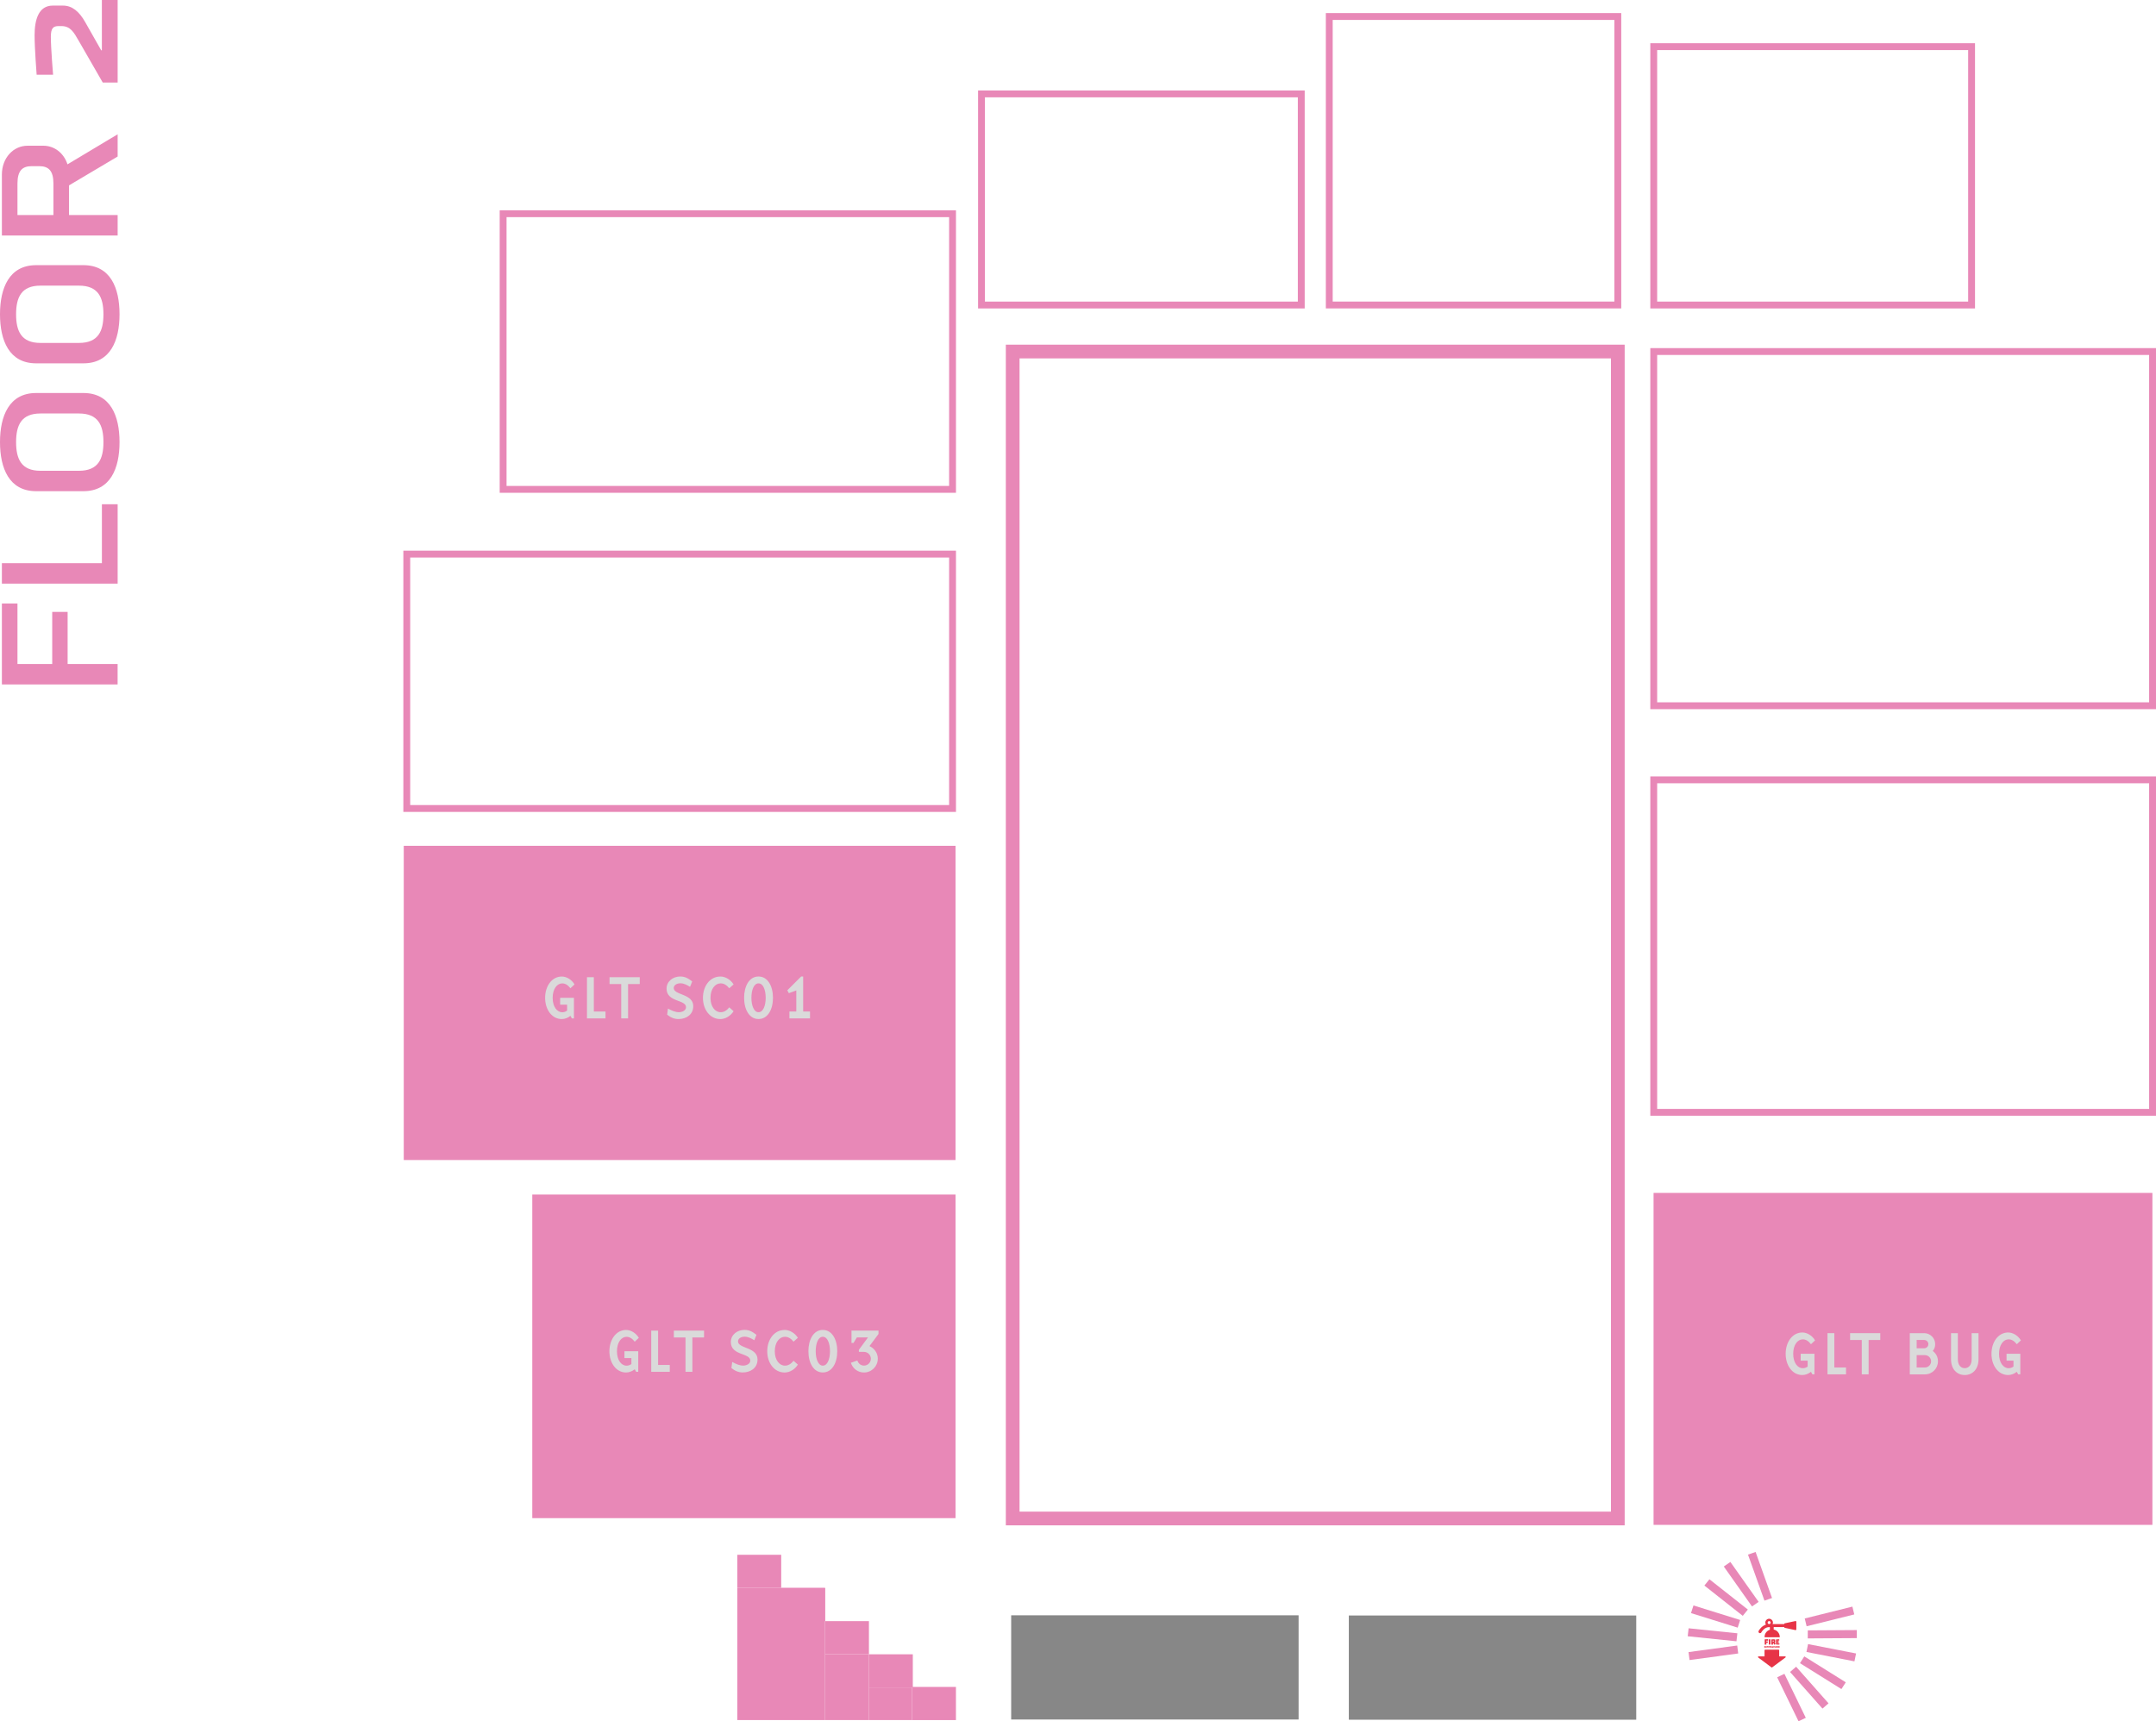 <?xml version="1.0" encoding="UTF-8"?>
<svg id="katman_1" data-name="katman 1" xmlns="http://www.w3.org/2000/svg" viewBox="0 0 628.39 501.78">
  <defs>
    <style>
      .cls-1 {
        stroke-width: 4px;
      }

      .cls-1, .cls-2 {
        fill: none;
        stroke: #e888b7;
        stroke-miterlimit: 10;
      }

      .cls-3 {
        fill: #e888b7;
      }

      .cls-2 {
        stroke-width: 2px;
      }

      .cls-4 {
        fill: #dadada;
      }

      .cls-5 {
        fill: #878787;
      }

      .cls-6 {
        fill: #e73447;
      }
    </style>
  </defs>
  <rect class="cls-1" x="295.16" y="102.48" width="176.37" height="340.19"/>
  <polygon class="cls-3" points="506.62 482.02 492.44 483.94 492.14 481.62 506.33 479.7 506.62 482.02"/>
  <polygon class="cls-3" points="506.11 478.47 491.9 477 492.17 474.68 506.38 476.14 506.11 478.47"/>
  <polygon class="cls-3" points="506.47 474.49 492.86 470.25 493.58 468.02 507.19 472.26 506.47 474.49"/>
  <polygon class="cls-3" points="507.95 471.05 496.76 462.22 498.23 460.39 509.43 469.22 507.95 471.05"/>
  <polygon class="cls-3" points="510.64 468.31 502.42 456.67 504.34 455.34 512.57 466.98 510.64 468.31"/>
  <polygon class="cls-3" points="514.27 466.62 509.47 453.2 511.69 452.43 516.48 465.85 514.27 466.62"/>
  <g>
    <polygon class="cls-3" points="526.01 471.82 539.9 468.36 540.45 470.64 526.56 474.09 526.01 471.82"/>
    <polygon class="cls-3" points="526.9 475.29 541.19 475.2 541.18 477.54 526.89 477.63 526.9 475.29"/>
    <polygon class="cls-3" points="526.98 479.29 540.97 482.02 540.5 484.32 526.51 481.58 526.98 479.29"/>
    <polygon class="cls-3" points="525.88 482.87 537.97 490.43 536.7 492.4 524.62 484.85 525.88 482.87"/>
    <polygon class="cls-3" points="523.5 485.88 532.95 496.56 531.18 498.09 521.73 487.42 523.5 485.88"/>
    <polygon class="cls-3" points="520.09 487.96 526.32 500.78 524.2 501.78 517.97 488.96 520.09 487.96"/>
  </g>
  <g>
    <path class="cls-6" d="M515.33,477.85v.43s-.53,0-.53,0v.24s.44-.02.44-.02v.41s-.43.01-.43.01l.02.5-.49.03v-1.56s.98-.04.98-.04Z"/>
    <path class="cls-6" d="M516.02,477.88v1.52s-.48.03-.48.03l-.02-1.53.5-.02Z"/>
    <path class="cls-6" d="M516.83,478.93l-.08.02.02.48h-.48s-.02-1.51-.02-1.51l.74-.04.37.06.04.82-.16.08.3.43-.44.2-.29-.54ZM516.7,478.6l.25-.02v-.32s-.26,0-.26,0v.34Z"/>
    <path class="cls-6" d="M518.62,479.42h-.97s0-1.46,0-1.46l.09-.06.84-.02v.39s-.48,0-.48,0v.2s.35,0,.35,0v.36s-.38,0-.38,0v.21s.55-.01.55-.01v.4Z"/>
    <path class="cls-6" d="M514.53,480.33h-.3s0-.45,0-.45l.03-.02h.26s0,.11,0,.11h-.14s0,.06,0,.06h.11s0,.11,0,.11h-.11s0,.06,0,.06h.17s0,.12,0,.12Z"/>
    <path class="cls-6" d="M514.76,480.18l-.04.03v.12s-.17,0-.17,0l.03-.19.08-.05-.08-.05v-.17s.14,0,.14,0v.12s.04.04.04.04l.03-.03v-.12s.15,0,.15,0l-.02.17-.07.05.07.05.03.19h-.16s0-.11,0-.11l-.04-.03Z"/>
    <path class="cls-6" d="M515.35,479.99h-.12s.02.33.02.33h-.15s0-.33,0-.33h-.11s0-.13,0-.13h.35s0,.13,0,.13Z"/>
    <path class="cls-6" d="M515.54,479.86v.46s-.15,0-.15,0v-.47s.15,0,.15,0Z"/>
    <path class="cls-6" d="M516,480.32h-.14s0-.14,0-.14l-.1-.13v.26s-.14,0-.14,0v-.45s.13-.01.13-.01l.11.15v-.15s.14,0,.14,0v.46Z"/>
    <path class="cls-6" d="M516.14,479.86h.26s0,.13,0,.13h-.18v.2h.07s0-.12,0-.12h.14s-.01.26-.01.26h-.33s-.02-.38-.02-.38l.07-.09Z"/>
    <path class="cls-6" d="M516.85,479.86l.02.41-.06.05h-.29s-.03-.02-.03-.02v-.43s.14,0,.14,0v.31s.1-.01.1-.01v-.31s.13,0,.13,0Z"/>
    <path class="cls-6" d="M517.08,479.86v.46s-.15,0-.15,0v-.47s.15,0,.15,0Z"/>
    <path class="cls-6" d="M517.44,479.86v.13s-.14,0-.14,0v.03s.15.07.15.07v.23s-.3.03-.3.03v-.15s.15,0,.15,0v-.04s-.16-.09-.16-.09v-.19s.14-.01.14-.01h.16Z"/>
    <path class="cls-6" d="M517.75,480.16h-.09s0,.16,0,.16h-.14v-.45s.14,0,.14,0v.17s.09,0,.09,0v-.18s.15,0,.15,0v.48s-.15,0-.15,0v-.18Z"/>
    <path class="cls-6" d="M518.27,480.33h-.3s0-.45,0-.45l.03-.02h.26s0,.11,0,.11h-.14s0,.06,0,.06h.11s0,.11,0,.11h-.11s0,.06,0,.06h.17s0,.12,0,.12Z"/>
    <path class="cls-6" d="M518.49,480.18h-.02s0,.15,0,.15h-.15s0-.46,0-.46h.23s.11,0,.11,0v.25s-.04.03-.04.03l.09.13-.13.06-.09-.17ZM518.46,480.08h.08s0-.1,0-.1h-.08s0,.1,0,.1Z"/>
  </g>
  <path class="cls-6" d="M512.43,483.18l3.88,2.89c.06.05.15.05.21,0l3.88-2.89c.06-.04.08-.12.06-.19-.02-.07-.09-.12-.16-.12h-1.74v-1.79c0-.1-.08-.17-.17-.17h-3.93c-.1,0-.17.08-.17.17v1.79h-1.74c-.07,0-.14.05-.16.12-.02.07,0,.15.06.19Z"/>
  <path class="cls-6" d="M523.48,472.62s-.08-.05-.14-.05c-.02,0-.03,0-.05,0l-3.1.66c-.05,0-.09.03-.12.08-.03.04-.05.09-.05.14h-3.38c.06-.14.1-.29.1-.44,0-.3-.11-.57-.33-.78-.22-.22-.48-.33-.78-.33s-.57.11-.78.33c-.22.22-.33.48-.33.78,0,.2.06.4.17.6-.26.08-.51.2-.75.36-.24.16-.44.31-.59.46-.15.15-.29.31-.42.48-.13.17-.22.3-.26.37-.04.07-.08.13-.1.18-.06.11-.06.22-.02.34.04.12.11.2.22.26.06.03.13.05.2.05.18,0,.32-.08.39-.24.02-.04.05-.09.1-.17.05-.08.14-.2.28-.37.14-.17.29-.32.46-.46.16-.14.38-.26.63-.37.26-.11.52-.16.8-.16h.22v.77c-.46.14-.83.4-1.12.79-.29.39-.43.83-.43,1.32v.07h4.43v-.07c0-.53-.17-1-.5-1.41-.33-.41-.76-.66-1.27-.77v-.71h3.06c0,.05.02.1.05.14.03.04.07.07.12.08l3.1.66s.03,0,.05,0c.06,0,.1-.02.14-.05.06-.04.08-.1.08-.17v-2.22c0-.07-.03-.13-.08-.17ZM515.95,473.33c-.09.09-.19.13-.31.13s-.22-.04-.31-.13c-.09-.09-.13-.19-.13-.31s.04-.22.13-.31c.09-.09.19-.13.31-.13s.22.04.31.13c.09.09.13.19.13.31s-.04.22-.13.31Z"/>
  <g>
    <path class="cls-3" d="M34.29,199.53H.55v-23.6h4.54v17.64h10.13v-15.19h4.49v15.19h14.57v5.96Z"/>
    <path class="cls-3" d="M34.29,170.14H.55v-5.96h29.15v-17.18h4.59v23.14Z"/>
    <path class="cls-3" d="M10.53,114.57h13.78c7.89,0,10.53,6.66,10.53,14.31s-2.65,14.31-10.53,14.31h-13.78c-7.89,0-10.53-6.72-10.53-14.31s2.65-14.31,10.53-14.31ZM11.78,137.24h11.23c5.64,0,7.14-3.45,7.14-8.35s-1.5-8.35-7.14-8.35h-11.23c-5.59,0-7.09,3.45-7.09,8.35s1.5,8.35,7.09,8.35Z"/>
    <path class="cls-3" d="M10.53,77.3h13.78c7.89,0,10.53,6.66,10.53,14.31s-2.65,14.31-10.53,14.31h-13.78c-7.89,0-10.53-6.72-10.53-14.31s2.65-14.31,10.53-14.31ZM11.78,99.97h11.23c5.64,0,7.14-3.45,7.14-8.35s-1.5-8.35-7.14-8.35h-11.23c-5.59,0-7.09,3.45-7.09,8.35s1.5,8.35,7.09,8.35Z"/>
    <path class="cls-3" d="M34.29,45.63l-14.17,8.41v8.65h14.17v5.96H.55v-17.76c0-4.85,3.34-8.41,7.49-8.41h4.59c3.24,0,5.99,2.16,7.04,5.43l14.62-8.76v6.49ZM9.23,48.44c-2.79,0-4.14,1.4-4.14,5.08v9.17h10.48v-9.17c0-3.68-1.35-5.08-4.14-5.08h-2.2Z"/>
    <path class="cls-3" d="M29.7,0h4.59v24.07h-4.34l-6.99-12.15c-1.45-2.51-2.4-4.32-5.09-4.32h-.75c-1.6,0-2.3.58-2.3,3.15,0,3.27.65,11.04.65,11.04h-4.79s-.6-7.71-.6-11.51c0-4.5,1.15-8.65,5.29-8.65h2.99c2.6,0,4.69,1.64,6.49,4.85l4.64,8.18h.2V0Z"/>
  </g>
  <rect class="cls-2" x="482" y="13.6" width="92.64" height="75.32"/>
  <rect class="cls-2" x="482" y="227.34" width="145.39" height="96.93"/>
  <rect class="cls-2" x="118.56" y="161.53" width="159.07" height="74.16"/>
  <rect class="cls-2" x="146.64" y="62.3" width="130.99" height="80.36"/>
  <rect class="cls-2" x="387.43" y="4.81" width="84.1" height="84.1"/>
  <g id="gltsc03">
    <rect class="cls-3" x="155.14" y="348.23" width="123.36" height="94.34"/>
    <g>
      <path class="cls-4" d="M184.02,395.91h-2.02v-2h4.02v6h-.61l-.41-.74c-.74.59-1.64.94-2.52.94-2.9,0-4.86-2.79-4.86-6.19s1.96-6.21,4.86-6.21c1.42,0,2.9.92,3.71,2.3l-1.19,1.12c-.77-.99-1.55-1.42-2.39-1.42-1.51,0-2.79,1.6-2.79,4.21s1.28,4.2,2.79,4.2c.49,0,.95-.14,1.42-.47v-1.73Z"/>
      <path class="cls-4" d="M191.81,397.91h3.4v2h-5.4v-12.01h2v10.01Z"/>
      <path class="cls-4" d="M196.4,389.9v-2h8.8v2h-3.4v10.01h-2v-10.01h-3.4Z"/>
      <path class="cls-4" d="M216.56,400.1c-1.3,0-2.27-.41-3.38-1.28l.23-1.78c1.21.65,2.2,1.06,3.22,1.06.9,0,2.05-.49,2.05-1.46,0-2.29-5.67-1.4-5.67-5.42,0-2.09,1.84-3.53,3.96-3.53,1.35,0,2.27.47,3.51,1.44l-.63,1.58c-.85-.56-1.85-1.04-2.81-1.04-1.21,0-1.94.65-1.94,1.37,0,2.14,5.69,1.6,5.69,5.29,0,2.47-2.07,3.76-4.23,3.76Z"/>
      <path class="cls-4" d="M228.68,387.7c1.48,0,3.02.92,3.87,2.3l-1.26,1.12c-.81-.99-1.62-1.42-2.52-1.42-1.58,0-2.95,1.6-2.95,4.21s1.37,4.2,2.95,4.2c.9,0,1.71-.41,2.52-1.42l1.26,1.12c-.85,1.39-2.39,2.3-3.87,2.3-3.02,0-5.06-2.79-5.06-6.19s2.03-6.21,5.06-6.21Z"/>
      <path class="cls-4" d="M239.82,387.7c2.7,0,4.21,2.81,4.21,6.21s-1.51,6.19-4.21,6.19-4.2-2.79-4.2-6.19,1.49-6.21,4.2-6.21ZM239.82,398.11c1.35,0,2.09-1.91,2.09-4.2s-.74-4.21-2.09-4.21-2.07,1.91-2.07,4.21.74,4.2,2.07,4.2Z"/>
      <path class="cls-4" d="M255.84,396.11c0,2.2-1.8,4-4.02,4-1.84,0-3.31-1.21-3.82-2.83l1.89-.67c.22.81.97,1.49,1.93,1.49,1.1,0,2-.9,2-2s-.9-2-2-2h-1.49v-.61l2.65-3.6h-3.24l-.97,1.6h-.59v-3.6h7.87v.99l-2.63,3.53c1.37.63,2.43,1.96,2.43,3.69Z"/>
    </g>
  </g>
  <g id="gltbug">
    <rect class="cls-3" x="481.95" y="347.76" width="145.39" height="96.77"/>
    <g>
      <path class="cls-4" d="M526.85,396.65h-2.02v-2h4.02v6h-.61l-.41-.74c-.74.59-1.64.94-2.52.94-2.9,0-4.86-2.79-4.86-6.19s1.96-6.21,4.86-6.21c1.42,0,2.9.92,3.71,2.3l-1.19,1.12c-.77-.99-1.55-1.42-2.39-1.42-1.51,0-2.79,1.6-2.79,4.21s1.28,4.2,2.79,4.2c.49,0,.95-.14,1.42-.47v-1.73Z"/>
      <path class="cls-4" d="M534.64,398.65h3.4v2h-5.4v-12.01h2v10.01Z"/>
      <path class="cls-4" d="M539.23,390.64v-2h8.8v2h-3.4v10.01h-2v-10.01h-3.4Z"/>
      <path class="cls-4" d="M556.63,388.64h4.2c1.76,0,3.2,1.44,3.2,3.21,0,.83-.25,1.44-.7,1.98.92.7,1.51,1.71,1.51,3.03,0,2.11-1.71,3.8-3.8,3.8h-4.41v-12.01ZM558.63,393.05h2.2c.67,0,1.21-.54,1.21-1.21s-.54-1.21-1.21-1.21h-2.2v2.41ZM558.63,398.65h2.41c.99,0,1.8-.81,1.8-1.8s-.81-1.8-1.8-1.8h-2.41v3.6Z"/>
      <path class="cls-4" d="M570.64,388.64v7.62c0,1.75.9,2.59,2,2.59s2.02-.85,2.02-2.59v-7.62h2v7.62c0,2.95-1.8,4.59-4.01,4.59s-4-1.64-4-4.59v-7.62h2Z"/>
      <path class="cls-4" d="M586.85,396.65h-2.02v-2h4.01v6h-.61l-.41-.74c-.74.59-1.64.94-2.52.94-2.9,0-4.86-2.79-4.86-6.19s1.96-6.21,4.86-6.21c1.42,0,2.9.92,3.71,2.3l-1.19,1.12c-.77-.99-1.55-1.42-2.39-1.42-1.51,0-2.79,1.6-2.79,4.21s1.28,4.2,2.79,4.2c.49,0,.95-.14,1.42-.47v-1.73Z"/>
    </g>
  </g>
  <rect class="cls-2" x="482" y="102.48" width="145.39" height="103.26"/>
  <g id="gltsc01">
    <rect class="cls-3" x="117.68" y="246.57" width="160.82" height="91.6"/>
    <g>
      <path class="cls-4" d="M165.28,292.88h-2.02v-2h4.02v6h-.61l-.41-.74c-.74.59-1.64.94-2.52.94-2.9,0-4.86-2.79-4.86-6.19s1.96-6.21,4.86-6.21c1.42,0,2.9.92,3.71,2.3l-1.19,1.12c-.77-.99-1.55-1.42-2.39-1.42-1.51,0-2.79,1.6-2.79,4.21s1.28,4.2,2.79,4.2c.49,0,.95-.14,1.42-.47v-1.73Z"/>
      <path class="cls-4" d="M173.08,294.88h3.4v2h-5.4v-12.01h2v10.01Z"/>
      <path class="cls-4" d="M177.66,286.87v-2h8.8v2h-3.4v10.01h-2v-10.01h-3.4Z"/>
      <path class="cls-4" d="M197.83,297.08c-1.3,0-2.27-.41-3.38-1.28l.23-1.78c1.21.65,2.2,1.06,3.22,1.06.9,0,2.05-.49,2.05-1.46,0-2.29-5.67-1.4-5.67-5.42,0-2.09,1.84-3.53,3.96-3.53,1.35,0,2.27.47,3.51,1.44l-.63,1.58c-.85-.56-1.85-1.04-2.81-1.04-1.21,0-1.94.65-1.94,1.37,0,2.14,5.69,1.6,5.69,5.29,0,2.47-2.07,3.76-4.23,3.76Z"/>
      <path class="cls-4" d="M209.94,284.67c1.48,0,3.02.92,3.87,2.3l-1.26,1.12c-.81-.99-1.62-1.42-2.52-1.42-1.58,0-2.95,1.6-2.95,4.21s1.37,4.2,2.95,4.2c.9,0,1.71-.41,2.52-1.42l1.26,1.12c-.85,1.39-2.39,2.3-3.87,2.3-3.02,0-5.06-2.79-5.06-6.19s2.03-6.21,5.06-6.21Z"/>
      <path class="cls-4" d="M221.08,284.67c2.7,0,4.21,2.81,4.21,6.21s-1.51,6.19-4.21,6.19-4.2-2.79-4.2-6.19,1.49-6.21,4.2-6.21ZM221.08,295.08c1.35,0,2.09-1.91,2.09-4.2s-.74-4.21-2.09-4.21-2.07,1.91-2.07,4.21.74,4.2,2.07,4.2Z"/>
      <path class="cls-4" d="M232.1,288.72l-2.18.81-.45-.83,4.03-4.03h.59v10.21h2v2h-6v-2h2v-6.16Z"/>
    </g>
  </g>
  <rect class="cls-2" x="286.07" y="27.37" width="93.2" height="61.55"/>
  <rect class="cls-5" x="294.72" y="470.89" width="83.77" height="30.38"/>
  <rect class="cls-5" x="393.13" y="470.95" width="83.77" height="30.38"/>
  <g>
    <rect class="cls-3" x="214.9" y="453.25" width="12.79" height="9.67"/>
    <rect class="cls-3" x="240.47" y="472.59" width="12.79" height="9.67"/>
    <rect class="cls-3" x="227.69" y="462.92" width="12.79" height="9.67"/>
    <rect class="cls-3" x="253.26" y="482.26" width="12.79" height="9.67"/>
    <rect class="cls-3" x="265.83" y="491.77" width="12.79" height="9.67"/>
    <rect class="cls-3" x="214.9" y="462.92" width="25.57" height="38.51"/>
    <rect class="cls-3" x="240.47" y="482.26" width="12.79" height="19.17"/>
    <rect class="cls-3" x="253.26" y="491.93" width="12.57" height="9.5"/>
  </g>
</svg>